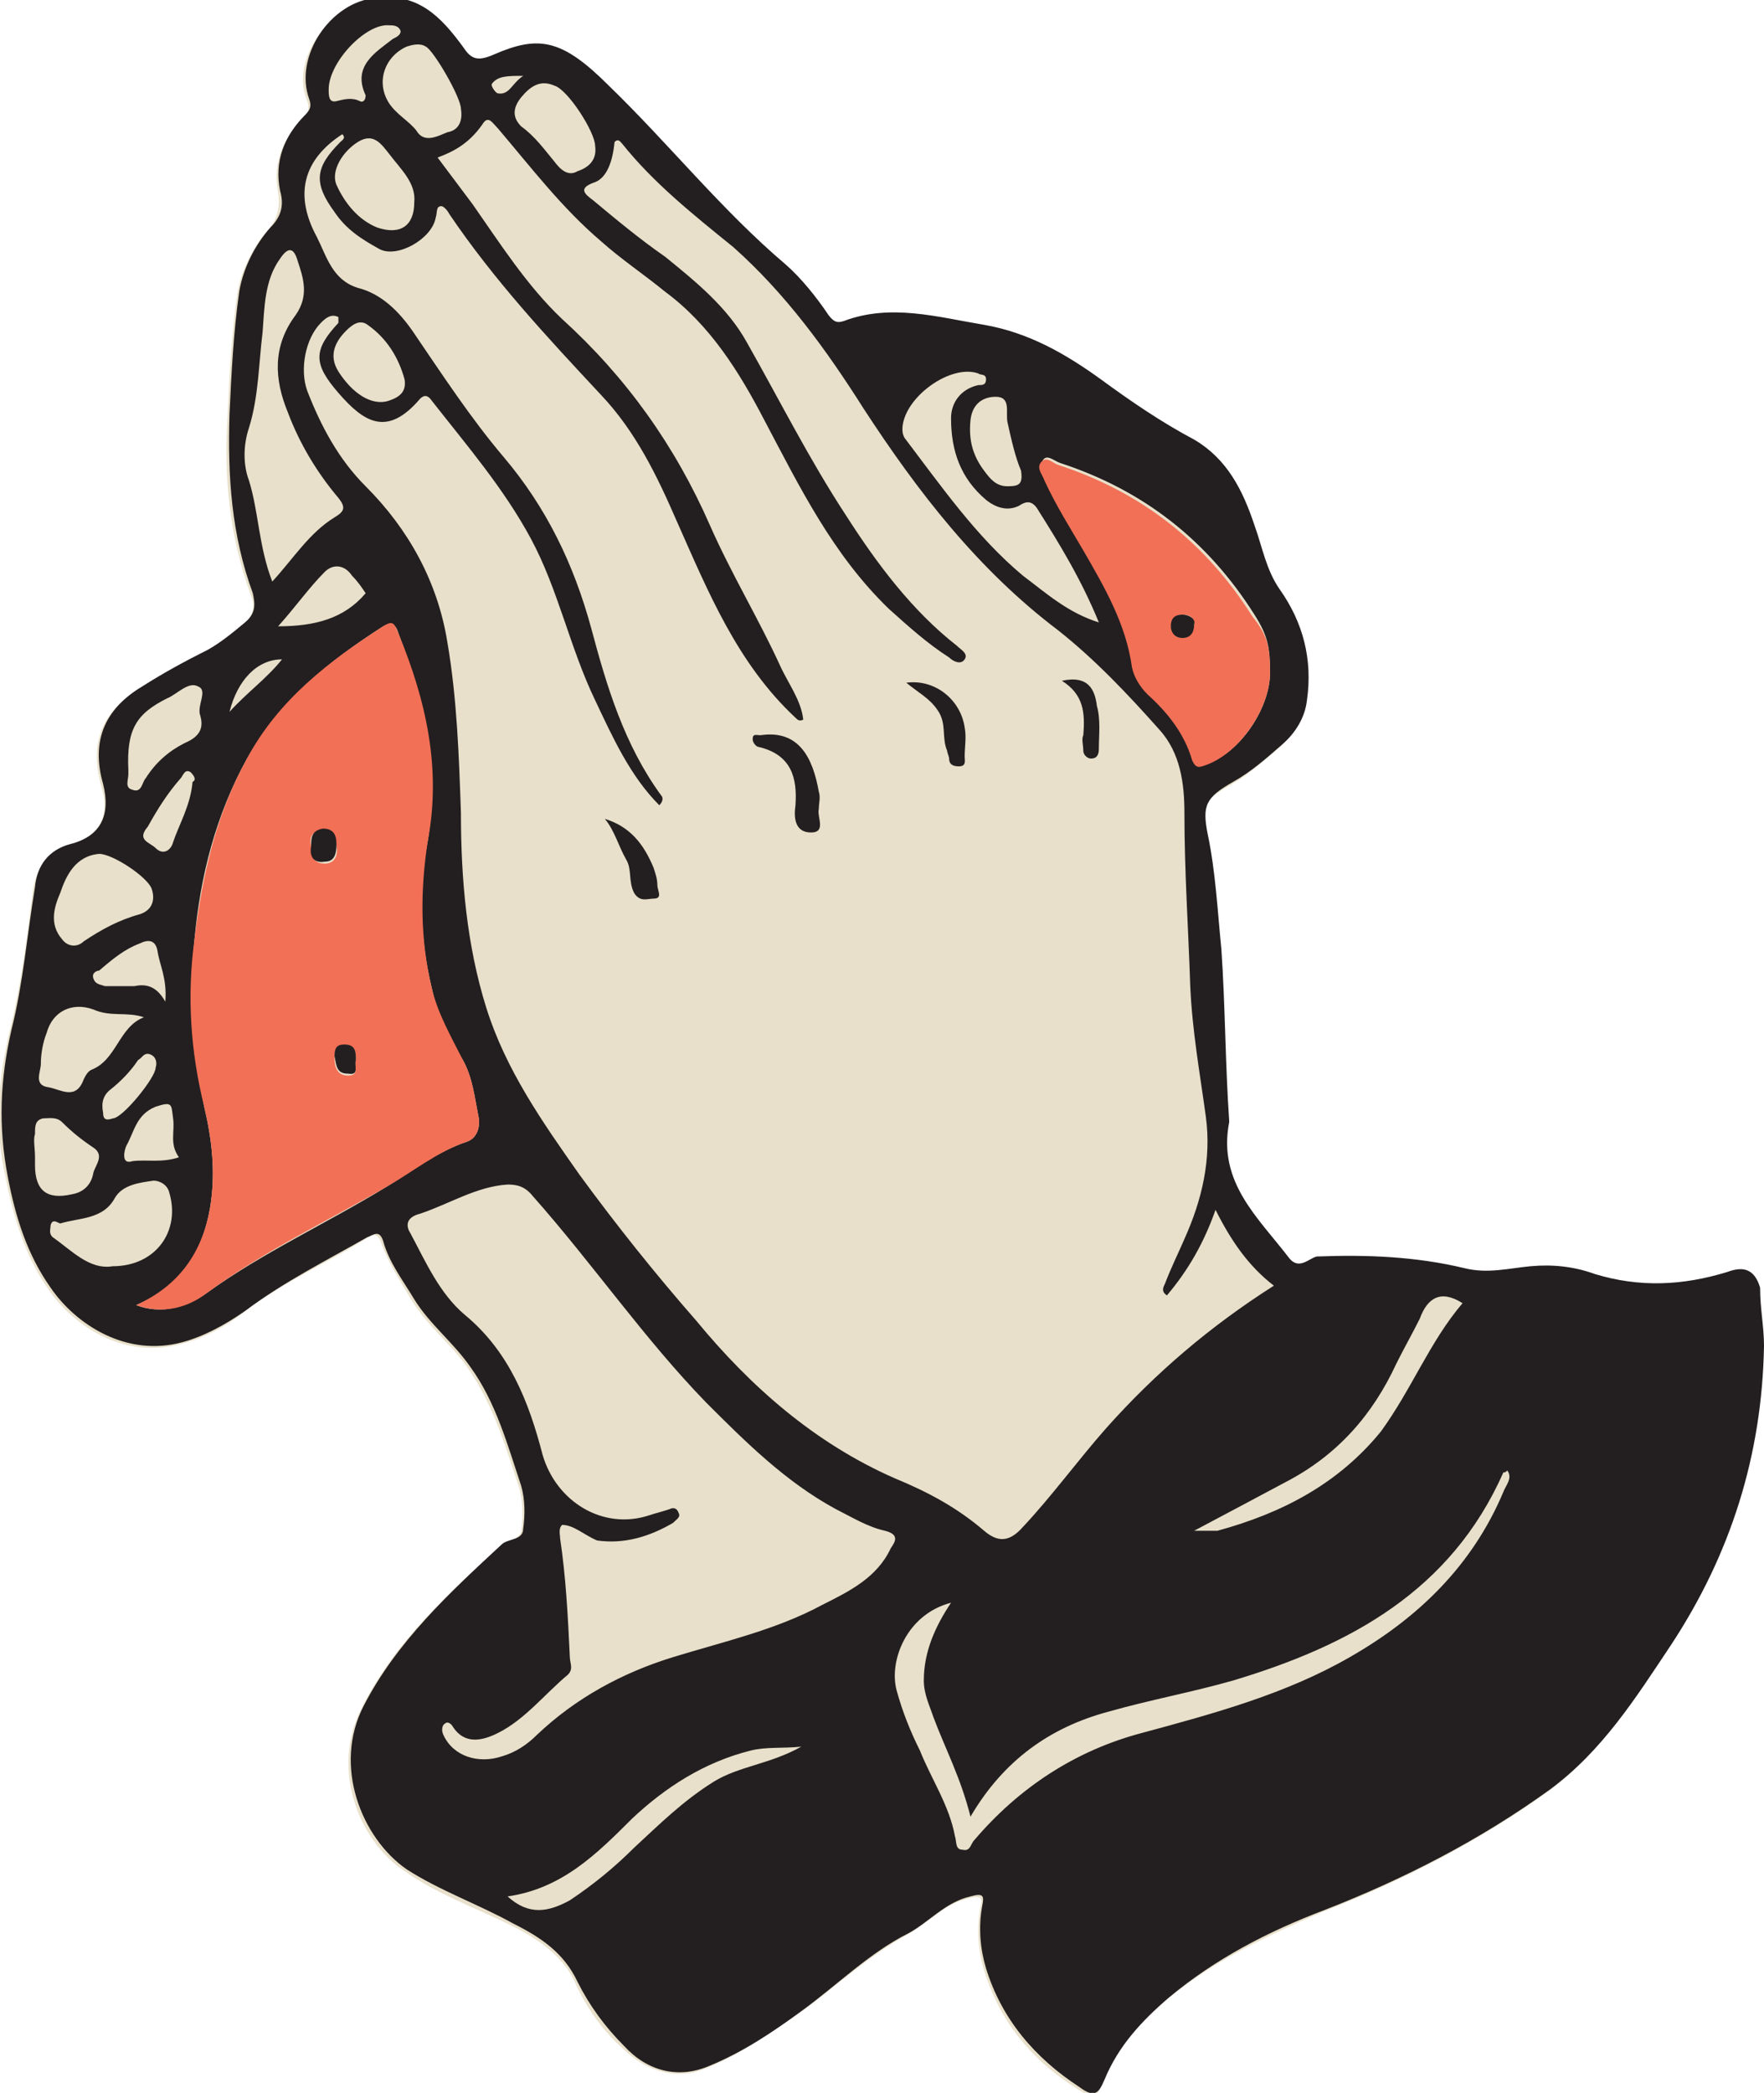<?xml version="1.0" encoding="utf-8"?>
<!-- Generator: Adobe Illustrator 27.3.1, SVG Export Plug-In . SVG Version: 6.00 Build 0)  -->
<svg version="1.1" id="Layer_1" xmlns="http://www.w3.org/2000/svg" xmlns:xlink="http://www.w3.org/1999/xlink" x="0px" y="0px"
	 viewBox="0 0 90.7 107.6" style="enable-background:new 0 0 90.7 107.6;" xml:space="preserve">
<style type="text/css">
	.st0{fill:#E8E0CA;}
	.st1{fill:#231F20;}
	.st2{fill:#F27056;}
</style>
<g>
	<path class="st0" d="M90.3,66.4c-0.3-1-0.9-1.1-1.7-0.8c-2.2,0.7-4.5,0.9-6.8,0.1c-1.1-0.3-2.2-0.5-3.3-0.4
		c-1.1,0.1-2.2,0.3-3.4,0.1c-2.5-0.6-5-0.7-7.6-0.6c-0.5,0-0.9,0.7-1.4,0.1c-1.7-2-3.7-3.9-3.1-7c0,0,0-0.1,0-0.1
		c-0.1-3-0.2-5.9-0.4-8.8c-0.1-2-0.3-3.9-0.7-5.9c-0.3-1.5-0.1-1.9,1.3-2.7c0.9-0.5,1.7-1.2,2.5-1.9c0.7-0.6,1.1-1.4,1.3-2.3
		c0.3-2.1-0.2-4-1.4-5.7c-0.7-1-1-2.2-1.3-3.3c-0.6-1.8-1.4-3.4-3.1-4.4c-1.6-1-3.2-2-4.8-3.1c-1.8-1.3-3.7-2.5-6-2.8
		c-2.4-0.4-4.8-1.1-7.2-0.2c-0.2,0.1-0.5,0.1-0.8-0.3c-0.7-0.9-1.4-1.8-2.2-2.6c-3.3-2.8-6-6.2-9.1-9.2C28.8,2.2,27.6,2,25.3,3
		c-0.9,0.4-1.1,0.2-1.6-0.4C22.6,1,21.4-0.2,19.2,0c-2.3,0.3-4.3,3.1-3.4,5.2c0.1,0.3,0.1,0.6-0.2,0.8c-1,1.1-1.6,2.3-1.3,3.9
		c0.1,0.7,0,1.3-0.5,1.9c-0.8,0.9-1.4,2.1-1.6,3.3c-0.3,2.1-0.4,4.2-0.5,6.3c-0.2,3.1,0.1,6.2,1.2,9.2c0.2,0.5,0.2,1-0.4,1.5
		c-0.6,0.5-1.2,1-1.9,1.4c-1.1,0.6-2.3,1.2-3.4,1.9c-2,1.2-2.6,2.8-2,5c0.5,1.6-0.1,2.6-1.7,3.1c-1,0.3-1.6,1.1-1.8,2.2
		c-0.3,2.4-0.6,4.9-1.2,7.3c-0.6,2.5-0.8,5-0.2,7.6c0.4,2,1,4,2.2,5.7c1.3,1.9,3.9,3.6,6.8,2.8c1.2-0.3,2.3-0.9,3.2-1.6
		c1.9-1.5,4.2-2.5,6.3-3.8c0.3-0.2,0.6-0.4,0.8,0.2c0.4,1.1,1,2,1.6,3c0.8,1.3,2.1,2.3,2.9,3.5c1.3,1.9,1.9,4,2.6,6.1
		c0.2,0.7,0.2,1.5,0.1,2.2c-0.1,0.5-0.8,0.5-1.1,0.8c-2.7,2.5-5.4,4.9-7.1,8.3c-1.6,3.1-0.2,6.8,2.2,8.4c1.7,1.2,3.7,1.9,5.5,2.8
		c1.4,0.7,2.7,1.6,3.3,3c0.6,1.3,1.4,2.4,2.4,3.3c1.2,1.2,2.8,1.7,4.4,1c1.7-0.7,3.2-1.8,4.7-2.8c1.8-1.3,3.5-2.9,5.5-4
		c1.1-0.6,1.9-1.6,3.2-1.9c0.8-0.2,0.7,0.1,0.6,0.5c-0.2,1.1-0.1,2.2,0.2,3.2c0.8,2.6,2.4,4.6,4.8,6.1c0.9,0.6,1.1,0.3,1.3-0.4
		c0.7-1.7,1.9-3,3.3-4.2c2.4-2,5.2-3.3,8-4.5c4.1-1.6,8-3.6,11.6-6.2c2.7-2,4.4-4.7,6.2-7.4c3-4.7,4.7-9.8,4.8-15.4
		C90.7,68.2,90.5,67.3,90.3,66.4z"/>
	<g id="eZ4QEQ_00000114767826325291727460000007049785911522047405_">
		<g>
			<path class="st1" d="M90.7,69.2c-0.1,5.6-1.7,10.7-4.8,15.4c-1.8,2.7-3.5,5.4-6.2,7.4c-3.6,2.6-7.5,4.6-11.6,6.2
				c-2.9,1.1-5.6,2.5-8,4.5c-1.4,1.2-2.6,2.5-3.3,4.2c-0.3,0.7-0.5,1-1.3,0.4c-2.3-1.5-4-3.5-4.8-6.1c-0.3-1-0.4-2.1-0.2-3.2
				c0.1-0.5,0.1-0.7-0.6-0.5c-1.3,0.3-2.1,1.3-3.2,1.9c-2,1-3.7,2.7-5.5,4c-1.5,1.1-3,2.1-4.7,2.8c-1.6,0.7-3.2,0.3-4.4-1
				c-1-1-1.8-2.1-2.4-3.3c-0.7-1.5-1.9-2.3-3.3-3c-1.8-1-3.8-1.7-5.5-2.8c-2.3-1.6-3.8-5.3-2.2-8.4c1.7-3.3,4.4-5.8,7.1-8.3
				c0.3-0.3,1.1-0.2,1.1-0.8c0.1-0.7,0.1-1.5-0.1-2.2c-0.7-2.1-1.3-4.3-2.6-6.1c-0.9-1.3-2.1-2.2-2.9-3.5c-0.6-1-1.3-1.9-1.6-3
				c-0.2-0.6-0.5-0.3-0.8-0.2c-2.1,1.2-4.3,2.3-6.3,3.8c-1,0.7-2.1,1.3-3.2,1.6c-2.9,0.8-5.5-0.9-6.8-2.8c-1.2-1.7-1.8-3.6-2.2-5.7
				c-0.5-2.6-0.4-5,0.2-7.6c0.6-2.4,0.8-4.9,1.2-7.3c0.1-1.1,0.7-1.9,1.8-2.2c1.6-0.4,2.1-1.5,1.7-3.1c-0.6-2.1,0-3.8,2-5
				c1.1-0.7,2.2-1.3,3.4-1.9c0.7-0.4,1.3-0.9,1.9-1.4c0.6-0.5,0.5-1,0.4-1.5c-1.1-3-1.3-6-1.2-9.2c0.1-2.1,0.2-4.2,0.5-6.3
				c0.2-1.2,0.8-2.4,1.6-3.3c0.6-0.6,0.7-1.2,0.5-1.9c-0.3-1.5,0.2-2.8,1.3-3.9c0.3-0.3,0.3-0.5,0.2-0.8c-0.8-2.2,1.1-5,3.4-5.2
				c2.2-0.3,3.4,1,4.5,2.5c0.4,0.6,0.7,0.8,1.6,0.4c2.3-1,3.5-0.8,5.9,1.6c3.1,3,5.8,6.4,9.1,9.2c0.8,0.7,1.6,1.7,2.2,2.6
				c0.3,0.4,0.5,0.4,0.8,0.3c2.4-0.9,4.8-0.2,7.2,0.2c2.3,0.4,4.2,1.5,6,2.8c1.5,1.1,3.1,2.2,4.8,3.1c1.7,1,2.5,2.6,3.1,4.4
				c0.4,1.1,0.6,2.3,1.3,3.3c1.2,1.7,1.7,3.6,1.4,5.7c-0.1,0.9-0.6,1.7-1.3,2.3c-0.8,0.7-1.6,1.4-2.5,1.9c-1.4,0.8-1.6,1.2-1.3,2.7
				c0.4,1.9,0.5,3.9,0.7,5.9c0.2,2.9,0.2,5.9,0.4,8.8c0,0,0,0.1,0,0.1c-0.6,3.1,1.5,4.9,3.1,7c0.5,0.6,1,0,1.4-0.1
				c2.6-0.1,5.1,0,7.6,0.6c1.2,0.3,2.3,0,3.4-0.1c1.1-0.1,2.2,0,3.3,0.4c2.3,0.7,4.5,0.6,6.8-0.1c0.8-0.3,1.4-0.2,1.7,0.8
				C90.5,67.3,90.7,68.2,90.7,69.2z M22.5,8.1c0.6,0.8,1.2,1.6,1.8,2.4c1.4,2,2.8,4.2,4.6,5.9c3.3,3,5.8,6.5,7.6,10.6
				c1.1,2.5,2.5,4.8,3.6,7.2c0.4,0.9,1.1,1.8,1.2,2.8c-0.2,0.1-0.3,0-0.4-0.1c-3-2.8-4.5-6.5-6.1-10.1c-1-2.3-2.1-4.6-3.9-6.5
				c-2.8-3-5.5-5.9-7.8-9.3c-0.1-0.2-0.3-0.4-0.4-0.4c-0.3,0-0.2,0.3-0.3,0.6c-0.2,1.1-2,2.1-2.9,1.6c-0.9-0.5-1.7-1-2.3-1.9
				c-1.1-1.5-1-2.3,0.3-3.6c0.1-0.1,0.3-0.2,0.1-0.4c-2,1.3-2.5,3.1-1.3,5.3c0.5,1,0.8,2.2,2.1,2.6c1.2,0.3,2.1,1.2,2.8,2.2
				c1.5,2.2,3,4.5,4.7,6.5c2.2,2.6,3.6,5.5,4.5,8.8c0.8,3,1.7,6,3.6,8.6c0.1,0.1,0.1,0.3-0.1,0.5c-1.5-1.5-2.4-3.5-3.3-5.4
				c-1.3-2.7-1.9-5.7-3.3-8.3c-1.4-2.6-3.3-4.8-5.1-7.1c-0.2-0.3-0.4-0.3-0.6-0.1c-1.7,2-2.9,1.2-4.2-0.3c-1.3-1.5-1.3-2.2,0-3.6
				c0-0.1,0-0.2,0-0.3c-0.4-0.2-0.7,0.1-0.9,0.3c-0.8,0.8-1.1,2.4-0.7,3.5c0.7,1.8,1.6,3.5,3,4.9c2.2,2.2,3.7,4.9,4.2,8
				c0.5,2.9,0.6,5.9,0.7,8.8c0,3.4,0.3,6.8,1.3,10c1,3.2,2.9,5.9,4.8,8.6c1.9,2.6,3.9,5.1,6,7.5c2.8,3.4,6.1,6.3,10.2,8.1
				c1.7,0.7,3.2,1.5,4.6,2.7c0.7,0.6,1.3,0.6,2-0.2c1.5-1.6,2.8-3.4,4.3-5.1c2.5-2.8,5.3-5.2,8.6-7.3c-1.3-1-2.2-2.3-3-3.9
				c-0.6,1.7-1.4,3.1-2.5,4.4c-0.3-0.2-0.2-0.4-0.1-0.6c0.3-0.8,0.7-1.6,1-2.3c0.9-2,1.4-4.1,1.1-6.3c-0.3-2.2-0.7-4.4-0.8-6.7
				c-0.1-3-0.3-5.9-0.3-8.9c0-1.5-0.2-3.1-1.3-4.3c-1.6-1.8-3.3-3.6-5.2-5.1c-4.1-3.1-7.2-7.1-10-11.4c-1.9-3-4-5.9-6.7-8.3
				C35.6,11,33.6,9.4,32,7.4c-0.1-0.1-0.2-0.3-0.4-0.1c-0.1,1-0.4,1.9-1.1,2.1c-0.8,0.3-0.4,0.6,0,0.9c1.2,1,2.4,2,3.7,2.9
				c1.6,1.3,3.2,2.6,4.2,4.4c1.7,3,3.2,6,5.1,8.9c1.6,2.5,3.4,4.9,5.7,6.7c0.2,0.2,0.6,0.4,0.4,0.7c-0.2,0.3-0.6,0.1-0.8-0.1
				c-1.1-0.7-2.1-1.6-3.1-2.5c-2.9-2.8-4.6-6.3-6.4-9.7c-1.3-2.5-2.8-4.9-5.1-6.6c-1.1-0.9-2.3-1.7-3.3-2.6c-2-1.7-3.6-3.8-5.3-5.8
				c-0.3-0.3-0.5-0.7-0.8-0.2C24.1,7.4,23.3,7.8,22.5,8.1z M7,67.1c1.3,0.5,2.6,0.1,3.6-0.6c2.9-2.1,6.2-3.6,9.3-5.5
				c1.3-0.8,2.6-1.8,4.1-2.3c0.6-0.2,0.7-0.9,0.6-1.3c-0.2-1-0.3-2-0.8-2.9c-0.7-1.2-1.3-2.3-1.6-3.7c-0.6-2.5-0.7-5.1-0.2-7.6
				c0.6-3.7-0.2-7.2-1.5-10.6c-0.1-0.3-0.2-0.7-0.8-0.4c-2.8,1.8-5.3,3.8-7,6.8c-1.6,2.9-2.4,6-2.7,9.3c-0.3,2.9-0.1,5.7,0.5,8.6
				c0.4,1.7,0.6,3.4,0.3,5.2C10.4,64.4,9.3,66.1,7,67.1z M28.9,78.4c-0.2,0.2-0.1,0.5-0.1,0.7c0.3,2,0.4,4,0.5,6.1
				c0,0.3,0.2,0.6-0.1,0.9c-1.2,1-2.2,2.3-3.6,3c-0.8,0.4-1.7,0.6-2.3-0.3c-0.1-0.2-0.3-0.3-0.4-0.2c-0.2,0.1-0.2,0.4-0.1,0.6
				c0.5,1.1,1.8,1.5,3,1.1c0.7-0.2,1.3-0.6,1.8-1.1c2-1.9,4.4-3.2,7-4c2.6-0.8,5.3-1.4,7.7-2.7c1.4-0.7,2.8-1.4,3.5-2.9
				c0.2-0.3,0.5-0.7-0.3-0.9c-0.9-0.2-1.7-0.7-2.5-1.1c-2.6-1.4-4.7-3.5-6.7-5.5c-3.2-3.3-5.8-7.1-8.9-10.6
				c-0.4-0.5-0.8-0.6-1.3-0.6c-1.6,0.1-3,1-4.5,1.5c-0.8,0.2-0.7,0.7-0.5,1c0.8,1.5,1.5,3.1,2.8,4.2c2.3,1.9,3.3,4.5,4,7.2
				c0.7,2.4,3.1,3.9,5.5,3.1c0.3-0.1,0.7-0.2,1-0.3c0.2-0.1,0.4-0.1,0.5,0.2c0.1,0.2-0.1,0.3-0.3,0.5c-1.2,0.7-2.5,1.1-3.9,0.9
				C30,78.9,29.5,78.4,28.9,78.4z M65.3,34.6c0-1.3-0.1-1.9-0.8-3c-2.4-3.8-5.7-6.4-10-7.8c-0.3-0.1-0.7-0.5-0.9-0.1
				c-0.2,0.3,0.1,0.6,0.2,0.9c0.5,1.3,1.3,2.4,2,3.6c1.1,1.9,2.2,3.8,2.5,6c0.1,0.6,0.3,1,0.8,1.4c1,1,1.9,2.1,2.3,3.4
				c0.1,0.3,0.1,0.4,0.5,0.3C63.6,38.9,65.3,36.5,65.3,34.6z M48.9,82.4c-2.3,0.6-3.2,3-2.8,4.5c0.3,1.1,0.7,2.1,1.2,3.1
				c0.6,1.5,1.5,2.8,1.8,4.4c0.1,0.3,0,0.7,0.4,0.7c0.4,0.1,0.4-0.3,0.6-0.5c2.3-2.7,5.2-4.6,8.6-5.5c3.7-1,7.4-2,10.7-3.9
				c3.5-2,6.3-4.7,7.9-8.5c0.1-0.3,0.5-0.7,0.2-1.1c-0.1,0.1-0.1,0.1-0.2,0.1c-2.7,6.1-7.9,8.9-13.9,10.7C61.3,87,59.1,87.4,57,88
				c-3,0.8-5.4,2.5-7.1,5.4c-0.5-2-1.3-3.5-1.9-5.1c-0.2-0.6-0.5-1.2-0.5-1.9C47.5,84.9,48.1,83.6,48.9,82.4z M14,29.9
				c1.1-1.2,1.9-2.5,3.2-3.3c0.5-0.3,0.6-0.5,0.2-1c-1.1-1.3-2-2.8-2.6-4.4c-0.7-1.7-0.8-3.4,0.4-5c0.7-1,0.4-1.9,0.1-2.8
				c-0.2-0.7-0.5-0.7-0.9-0.1c-0.8,1.1-0.8,2.5-0.9,3.8c-0.2,1.6-0.2,3.3-0.7,4.9c-0.3,0.9-0.3,1.9,0,2.7
				C13.3,26.3,13.3,28.1,14,29.9z M56.5,32c-0.9-2.2-2-4-3.2-5.9c-0.3-0.4-0.6-0.3-0.9-0.1c-0.6,0.3-1.2,0.1-1.7-0.3
				c-1.3-1.1-1.8-2.5-1.8-4.2c0-0.8,0.5-1.5,1.4-1.7c0.2,0,0.4,0,0.4-0.3c0-0.3-0.3-0.2-0.4-0.3c-1.4-0.5-3.8,1.2-3.9,2.8
				c0,0.2,0,0.3,0.1,0.5c1.9,2.5,3.7,5.1,6.1,7.1C53.8,30.5,54.9,31.5,56.5,32z M75.2,67c-1.1-0.7-1.8-0.3-2.2,0.8
				c-0.4,0.8-0.8,1.5-1.2,2.3c-1.2,2.6-3,4.7-5.7,6.1c-1.5,0.8-3,1.6-4.7,2.5c0.5,0,0.9,0,1.2,0c3.3-0.9,6.2-2.4,8.4-5.1
				C72.6,71.4,73.5,69,75.2,67z M41.2,89.8c-1,0.1-1.8,0-2.6,0.2c-2.4,0.6-4.4,1.9-6.1,3.5c-1.8,1.8-3.6,3.6-6.4,4
				c1.1,1,2.1,0.8,3.2,0.2c1.2-0.8,2.3-1.7,3.3-2.7c1.3-1.2,2.5-2.4,4.1-3.4C38,90.8,39.6,90.7,41.2,89.8z M5.8,65.1
				c2.2,0,3.5-1.8,2.9-3.8c-0.1-0.4-0.5-0.6-0.8-0.6c-0.7,0.1-1.6,0.2-2,0.9c-0.6,1.1-1.8,1-2.8,1.3c-0.1,0-0.4-0.3-0.5,0.1
				c0,0.2-0.1,0.4,0.1,0.6C3.7,64.3,4.6,65.3,5.8,65.1z M5.1,43.9c-1.2,0.1-1.7,1.1-2,2c-0.3,0.7-0.6,1.6,0.1,2.4
				c0.3,0.4,0.8,0.4,1.1,0.1c0.9-0.6,1.8-1.1,2.9-1.4c0.6-0.2,0.8-0.7,0.6-1.3C7.6,45.1,5.8,43.9,5.1,43.9z M7.4,52.3
				c-0.9-0.3-1.7,0-2.6-0.4c-1.1-0.4-2.1,0.1-2.4,1.2c-0.2,0.5-0.3,1.1-0.3,1.6c0,0.4-0.4,1.1,0.4,1.2c0.6,0.1,1.4,0.7,1.8-0.4
				c0.1-0.2,0.2-0.4,0.4-0.5C6,54.5,6.1,52.8,7.4,52.3z M23.7,5.6c0-0.6-1.4-3-1.8-3.2c-0.3-0.2-0.7-0.1-1,0
				c-1.1,0.5-1.6,1.8-0.9,2.9c0.4,0.6,1,0.9,1.4,1.4C21.8,7.4,22.5,7,23,6.8C23.6,6.7,23.8,6.2,23.7,5.6z M21.3,10.4
				c0.1-1-0.7-1.7-1.3-2.5c-0.4-0.5-0.8-1.1-1.6-0.6c-0.8,0.5-1.4,1.5-1.1,2.2c0.4,0.9,1.1,1.8,2.1,2.2
				C20.6,12.1,21.3,11.6,21.3,10.4z M30.6,7.5c0-0.7-1.4-2.9-2.1-3.1c-0.7-0.3-1.2,0-1.7,0.6c-0.4,0.5-0.5,1,0,1.5
				C27.5,7,28,7.7,28.5,8.3c0.3,0.4,0.7,0.8,1.2,0.5C30.3,8.6,30.7,8.2,30.6,7.5z M6.6,39.6c0-0.1,0,0,0,0.2c0,0.3-0.2,0.7,0.2,0.8
				c0.5,0.2,0.5-0.4,0.7-0.6c0.5-0.8,1.2-1.4,2-1.8c0.7-0.3,1-0.7,0.8-1.4c-0.2-0.5,0.4-1.3-0.1-1.5c-0.5-0.3-1.1,0.4-1.6,0.6
				C7,36.7,6.5,37.5,6.6,39.6z M20.8,19.5c-0.3-1.1-0.9-2.1-1.9-2.8c-0.4-0.3-0.8,0-1.1,0.3c-0.6,0.6-0.9,1.3-0.4,2.1
				c0.7,1.1,1.7,1.8,2.6,1.5C20.6,20.4,20.9,20.1,20.8,19.5z M1.8,59.5C1.8,59.5,1.8,59.5,1.8,59.5c0,0.1,0,0.3,0,0.4
				c0,1.3,0.6,1.8,1.9,1.5c0.6-0.1,1-0.5,1.1-1.1c0.1-0.4,0.6-0.9,0-1.3c-0.6-0.4-1.1-0.8-1.6-1.3c-0.3-0.3-0.7-0.2-1-0.2
				c-0.4,0.1-0.4,0.4-0.4,0.8C1.7,58.6,1.8,59,1.8,59.5z M51.8,21.7c-0.1-0.5,0.2-1.3-0.6-1.3c-0.6,0-1.2,0.3-1.3,1.2
				c-0.1,1,0.1,1.8,0.7,2.6c0.3,0.4,0.6,0.8,1.2,0.8c0.6,0,0.8-0.1,0.7-0.8C52.2,23.5,52,22.6,51.8,21.7z M18.8,30.5
				c-0.2-0.3-0.4-0.6-0.7-0.9c-0.4-0.6-1-0.6-1.4-0.2c-0.8,0.8-1.5,1.8-2.4,2.8C16.2,32.2,17.7,31.8,18.8,30.5z M8.5,51.5
				c0.1-1.2-0.3-1.9-0.4-2.6c-0.1-0.6-0.5-0.6-0.9-0.4c-0.8,0.3-1.4,0.8-2.1,1.4C5,49.9,4.7,50,4.8,50.3c0.1,0.3,0.3,0.3,0.6,0.4
				c0.5,0,1,0,1.5,0C7.4,50.6,8,50.6,8.5,51.5z M16.9,4.6c0,0.3,0,0.7,0.4,0.6c0.4-0.1,0.8-0.2,1.2,0c0.2,0.1,0.3-0.1,0.3-0.3
				c-0.7-1.5,0.5-2.2,1.4-2.9c0.2-0.1,0.4-0.2,0.4-0.4c-0.1-0.3-0.4-0.3-0.6-0.3C18.8,1.2,16.9,3.2,16.9,4.6z M9.2,59.5
				c-0.5-0.7-0.2-1.3-0.3-2c-0.1-0.7,0-0.9-0.9-0.6c-1,0.4-1.1,1.3-1.5,2c-0.1,0.2-0.3,1,0.3,0.8C7.5,59.6,8.3,59.8,9.2,59.5z
				 M9.9,40.2c0.2-0.1,0.1-0.3-0.1-0.5c-0.3-0.2-0.4,0.2-0.5,0.3c-0.7,0.8-1.2,1.6-1.7,2.5C7,43.2,7.7,43.3,8,43.6
				c0.4,0.4,0.8,0.1,0.9-0.3C9.2,42.4,9.8,41.4,9.9,40.2z M8,54.9c0.1-0.3,0-0.6-0.3-0.7c-0.3-0.1-0.4,0.2-0.6,0.3
				c-0.4,0.6-0.9,1.1-1.4,1.5c-0.4,0.3-0.5,0.7-0.4,1.2c0,0.4,0.2,0.4,0.5,0.3C6.3,57.5,8,55.4,8,54.9z M11.8,36.6
				c0.9-1,1.9-1.7,2.7-2.7C13.2,33.9,12.2,35,11.8,36.6z M26.9,3.9c-0.8,0-1.3,0-1.6,0.4c-0.1,0.1,0.2,0.5,0.3,0.5
				C26.2,4.9,26.3,4.3,26.9,3.9z"/>
			<path class="st2" d="M7,67.1c2.2-1,3.4-2.7,3.8-5c0.3-1.8,0.1-3.5-0.3-5.2c-0.7-2.8-0.9-5.7-0.5-8.6c0.4-3.3,1.1-6.4,2.7-9.3
				c1.6-3,4.2-5,7-6.8c0.6-0.4,0.6,0,0.8,0.4c1.4,3.4,2.2,6.9,1.5,10.6c-0.4,2.6-0.4,5.1,0.2,7.6c0.3,1.3,1,2.5,1.6,3.7
				c0.5,0.9,0.6,1.9,0.8,2.9c0.1,0.4,0,1.1-0.6,1.3c-1.5,0.5-2.7,1.5-4.1,2.3c-3.1,1.8-6.3,3.3-9.3,5.5C9.7,67.2,8.4,67.6,7,67.1z
				 M16,43.5c0,0.5,0.1,0.9,0.7,0.9c0.5,0,0.7-0.4,0.6-0.9c0-0.4-0.2-0.9-0.7-0.8C16,42.7,15.9,43.1,16,43.5z M18.3,54.5
				c0-0.4,0-0.8-0.6-0.7c-0.4,0-0.5,0.2-0.5,0.6c0,0.4,0.1,0.9,0.7,0.9C18.5,55.3,18.2,54.8,18.3,54.5z"/>
			<path class="st2" d="M65.3,34.6c0,1.9-1.7,4.3-3.5,4.8c-0.3,0.1-0.4-0.1-0.5-0.3c-0.4-1.4-1.3-2.5-2.3-3.4
				c-0.4-0.4-0.7-0.9-0.8-1.4c-0.3-2.2-1.4-4.1-2.5-6c-0.7-1.2-1.4-2.3-2-3.6c-0.1-0.3-0.4-0.6-0.2-0.9c0.3-0.4,0.6,0,0.9,0.1
				c4.3,1.4,7.6,4,10,7.8C65.2,32.7,65.3,33.3,65.3,34.6z M60.8,32.8c0.4,0,0.6-0.4,0.6-0.7c0-0.4-0.3-0.5-0.6-0.5
				c-0.4,0-0.5,0.3-0.6,0.6C60.3,32.5,60.5,32.8,60.8,32.8z"/>
			<path class="st1" d="M42.1,41.6c-0.1,0.4,0.4,1.2-0.4,1.2c-0.8,0-0.9-0.7-0.8-1.4c0.1-1.4-0.2-2.6-1.9-3c-0.1,0-0.3-0.2-0.3-0.4
				c0-0.3,0.2-0.2,0.4-0.2c2-0.3,2.7,1.2,3,2.9C42.2,41,42.1,41.3,42.1,41.6z"/>
			<path class="st1" d="M31.1,42.1c1.3,0.4,2,1.3,2.5,2.5c0.1,0.3,0.2,0.6,0.2,0.9c0,0.3,0.3,0.7-0.2,0.7c-0.3,0-0.7,0.2-1-0.3
				c-0.3-0.6-0.1-1.2-0.4-1.7C31.8,43.5,31.6,42.7,31.1,42.1z"/>
			<path class="st1" d="M46.6,35.1c1.5-0.2,2.8,0.9,3,2.3c0.1,0.5,0,1,0,1.5c0,0.2,0.1,0.5-0.3,0.5c-0.3,0-0.5-0.1-0.5-0.4
				c0-0.1-0.1-0.3-0.1-0.4c-0.3-0.7,0-1.4-0.5-2.1C47.8,35.9,47.2,35.6,46.6,35.1z"/>
			<path class="st1" d="M54.6,35c1.4-0.3,1.7,0.5,1.8,1.3c0.2,0.7,0.1,1.5,0.1,2.2c0,0.3-0.1,0.5-0.4,0.5c-0.2,0-0.4-0.2-0.4-0.4
				c0-0.3-0.1-0.6,0-0.8C55.8,36.6,55.7,35.7,54.6,35z"/>
			<path class="st1" d="M16,43.5c0-0.4,0-0.8,0.6-0.9c0.6,0,0.7,0.4,0.7,0.8c0,0.5-0.1,0.9-0.6,0.9C16.1,44.4,15.9,44,16,43.5z"/>
			<path class="st1" d="M18.3,54.5c-0.1,0.3,0.2,0.8-0.4,0.7c-0.6,0-0.6-0.4-0.7-0.9c0-0.4,0.1-0.6,0.5-0.6
				C18.3,53.7,18.3,54.1,18.3,54.5z"/>
			<path class="st1" d="M60.8,32.8c-0.4,0-0.6-0.3-0.6-0.6c0-0.3,0.1-0.6,0.6-0.6c0.3,0,0.7,0.2,0.6,0.5
				C61.4,32.4,61.3,32.8,60.8,32.8z"/>
		</g>
	</g>
</g>
</svg>
